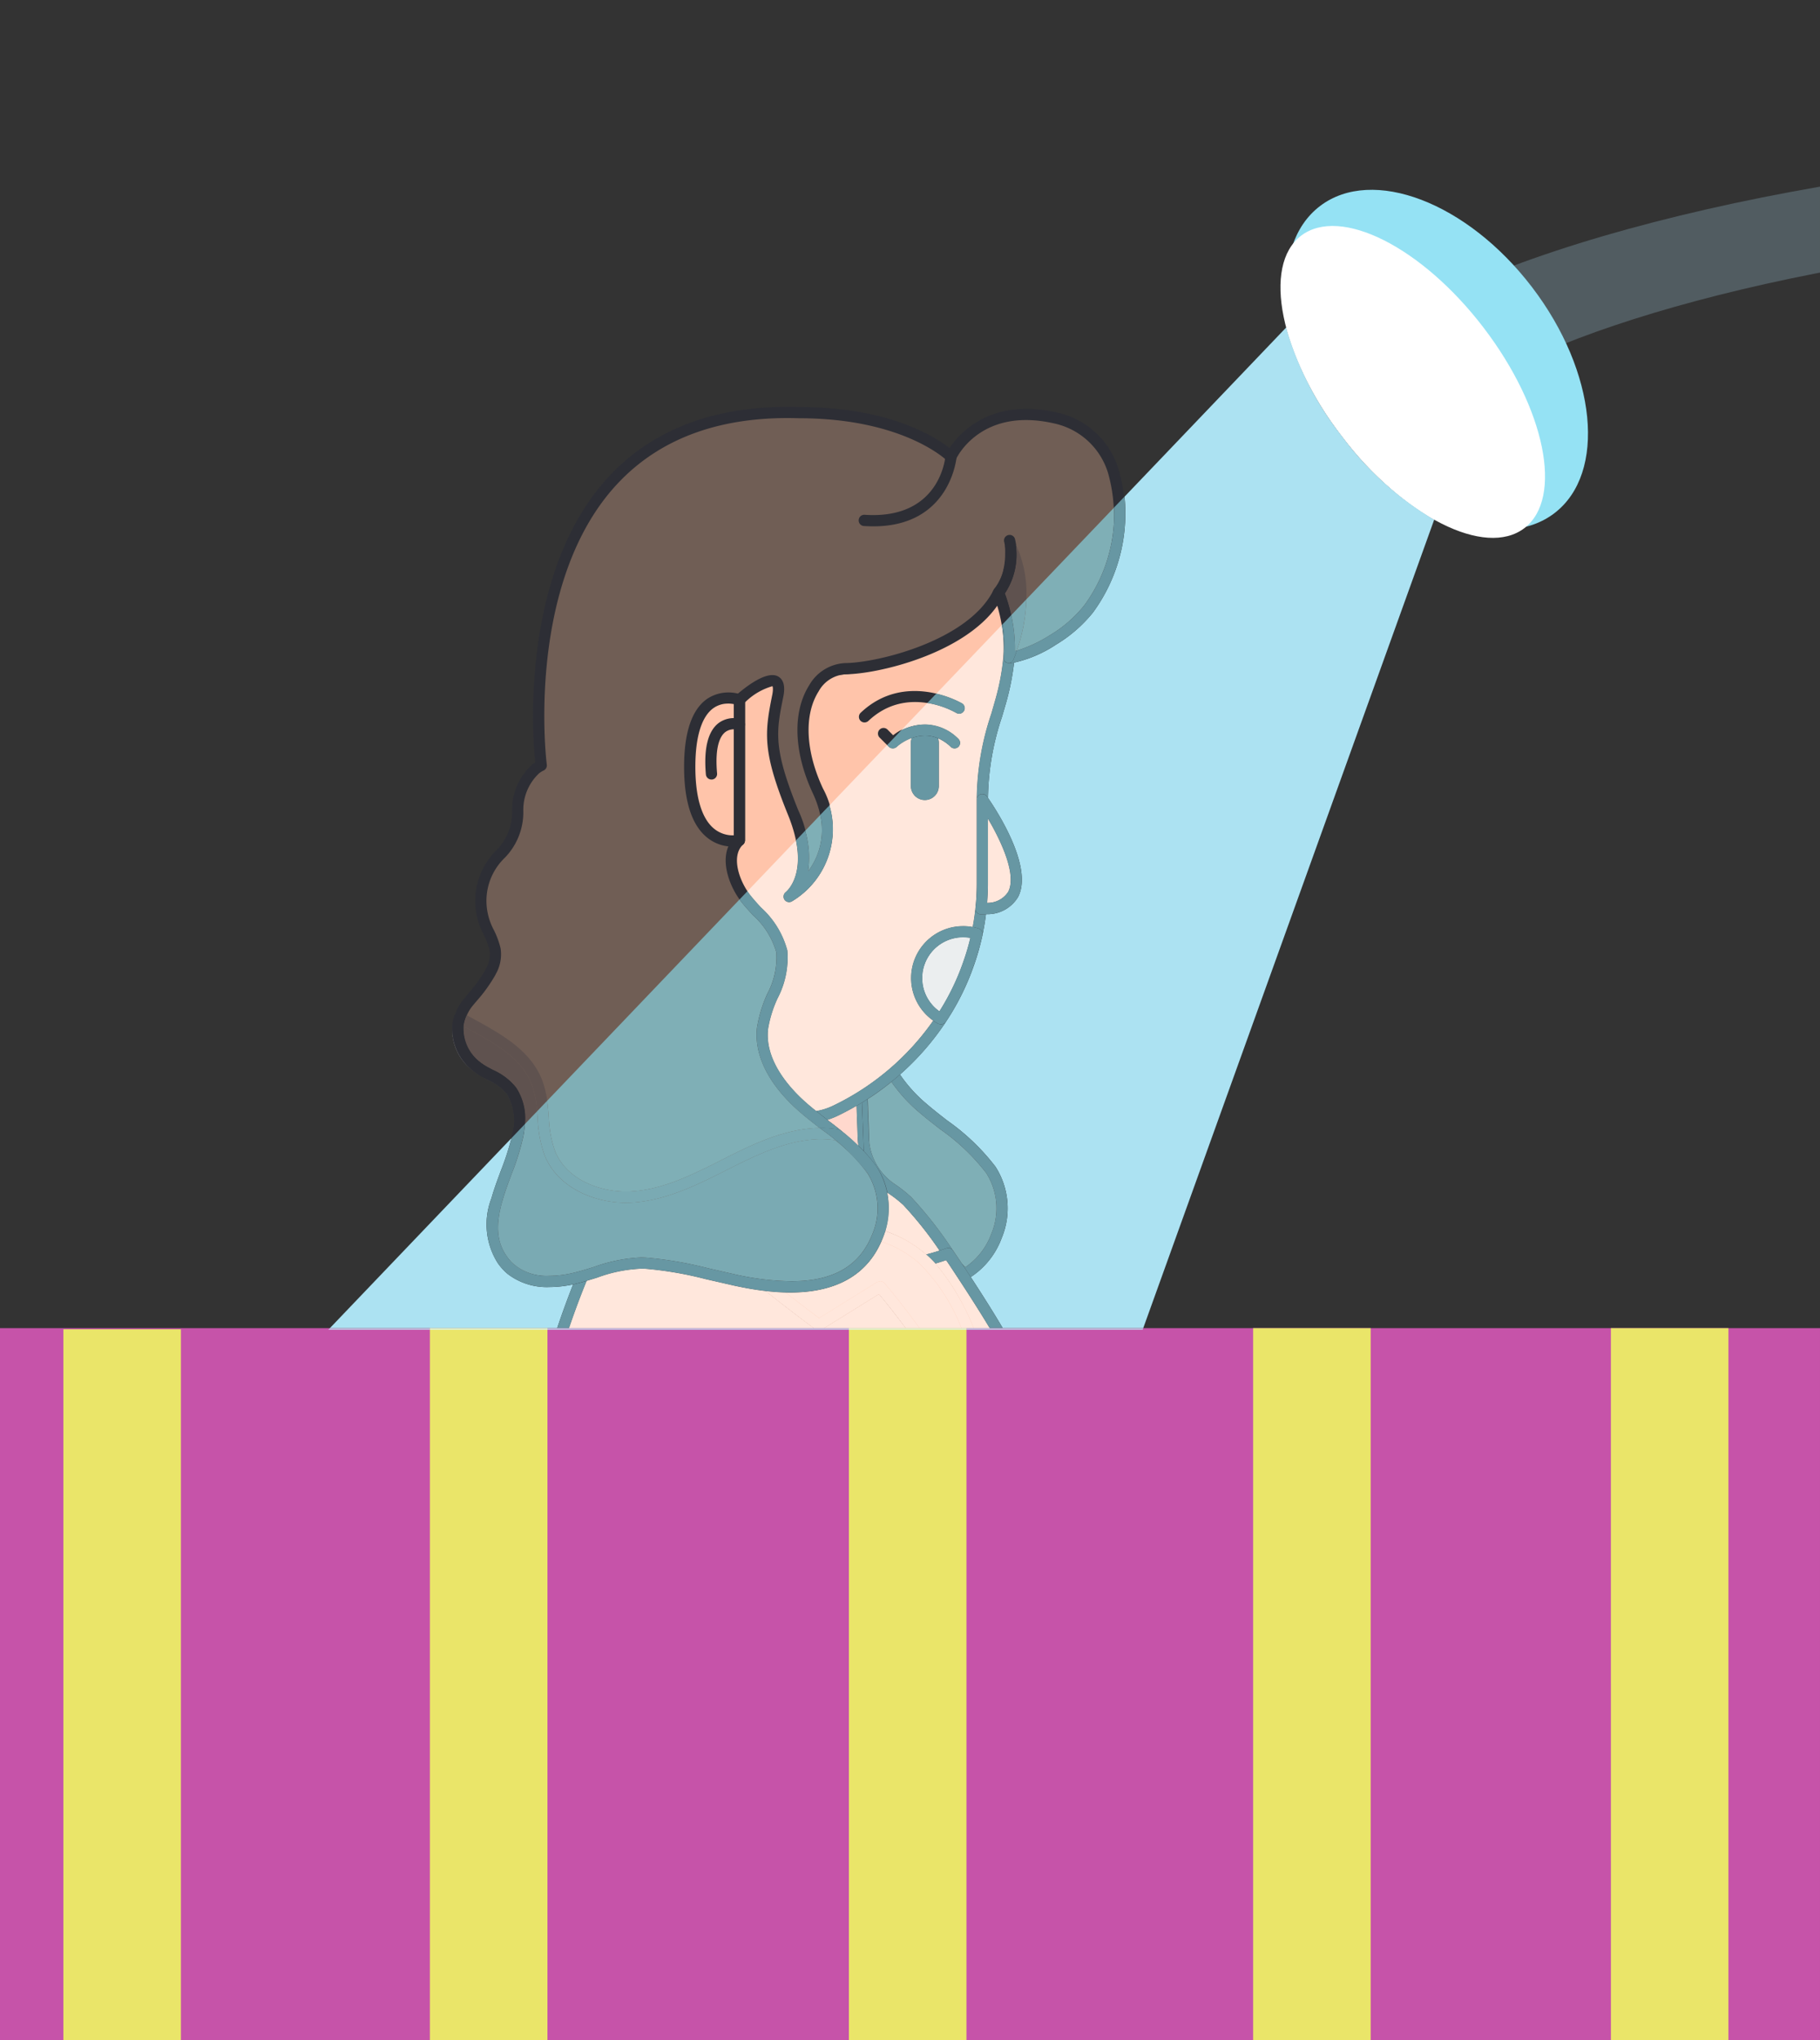<svg xmlns="http://www.w3.org/2000/svg" xmlns:xlink="http://www.w3.org/1999/xlink" width="157.631" height="176.61" viewBox="0 0 157.631 176.61">
  <rect x="0" y="0" width="157.631" height="176.61" fill="#333333" stroke="none"/>
  <defs>
    <clipPath id="clip-path">
      <path id="Trazado_991" data-name="Trazado 991" d="M0,0H157.63V-176.61H0Z" fill="none"/>
    </clipPath>
    <clipPath id="clip-path-2">
      <path id="Trazado_997" data-name="Trazado 997" d="M0,0H157.631V-176.61H0Z" fill="none"/>
    </clipPath>
  </defs>
  <g id="Grupo_804" data-name="Grupo 804" transform="translate(0 176.61)">
    <g id="Grupo_692" data-name="Grupo 692" clip-path="url(#clip-path)">
      <g id="Grupo_691" data-name="Grupo 691" transform="translate(129.294 -143.885)">
        <path id="Trazado_990" data-name="Trazado 990" d="M0,0-8.1-5.144C6.247-13.613,36.967-19.76,64.945-19.76v7.143C36.646-12.617,10.364-6.118,0,0" fill="#515c61"/>
      </g>
    </g>
    <g id="Grupo_698" data-name="Grupo 698" clip-path="url(#clip-path-2)">
      <g id="Grupo_693" data-name="Grupo 693" transform="translate(132.687 -151.753)">
        <path id="Trazado_992" data-name="Trazado 992" d="M0,0C5.613,7.344,6.48,16.1,1.943,19.57s-12.759.327-18.372-7.013-6.477-16.1-1.94-19.569S-5.605-7.34,0,0" fill="#95e2f4"/>
      </g>
      <g id="Grupo_694" data-name="Grupo 694" transform="translate(136.48 -34.094)">
        <path id="Trazado_993" data-name="Trazado 993" d="M0,0-.086.451a5.966,5.966,0,0,1-4.5,4.707l-15.864,4.32-7.58,4.21c-1.966-2.615-4.091-5.325-4.4-8.422l8.479-3.334,5.691-9.518a1.409,1.409,0,0,1,1.482-.681l.055.015a1.4,1.4,0,0,1,.961,1.958L-18-1.489-8.628-6.4a5.973,5.973,0,0,1,6.79.889A5.965,5.965,0,0,1-.2-2.995,5.8,5.8,0,0,1,0,0" fill="#ffc4aa"/>
      </g>
      <g id="Grupo_695" data-name="Grupo 695" transform="translate(108.454 -19.921)">
        <path id="Trazado_994" data-name="Trazado 994" d="M0,0A.5.5,0,0,1-.392-.194L-.635-.523C-2.574-3.1-4.576-5.758-4.883-8.86a.484.484,0,0,1,.307-.5l8.323-3.274L9.354-22.01a1.9,1.9,0,0,1,1.992-.908l.09.022a1.872,1.872,0,0,1,1.252.994,1.9,1.9,0,0,1,.025,1.637l-1.643,3.5,8.1-4.24a6.49,6.49,0,0,1,7.344.958,6.452,6.452,0,0,1,1.769,2.72,6.383,6.383,0,0,1,.221,3.24l-.09.452a6.458,6.458,0,0,1-4.86,5.088L7.762-4.245.234-.062ZM-3.87-8.594c.4,2.684,2.229,5.121,4,7.476L7.342-5.123l.111-.047L23.317-9.484a5.487,5.487,0,0,0,4.145-4.328l.088-.455v0a5.372,5.372,0,0,0-.186-2.744,5.485,5.485,0,0,0-1.5-2.309,5.516,5.516,0,0,0-6.242-.816l-9.377,4.906a.484.484,0,0,1-.562-.08.483.483,0,0,1-.1-.556l2.25-4.8a.924.924,0,0,0-.014-.8.9.9,0,0,0-.614-.483l-.077-.022a.926.926,0,0,0-.934.459L4.5-11.989a.5.5,0,0,1-.242.2Z" fill="#2d2e35"/>
      </g>
      <g id="Grupo_696" data-name="Grupo 696" transform="translate(108.454 -20.406)">
        <path id="Trazado_995" data-name="Trazado 995" d="M0,0-21.836,12.148A102.317,102.317,0,0,1-21.475,0c.077-.651.165-1.258.273-1.818l16.8-6.6C-4.092-5.325-1.967-2.616,0,0" fill="#dee0de"/>
      </g>
      <g id="Grupo_697" data-name="Grupo 697" transform="translate(86.618 -7.774)">
        <path id="Trazado_996" data-name="Trazado 996" d="M0,0-.246-.062A.5.5,0,0,1-.491-.48,99.674,99.674,0,0,1-.119-12.69c.083-.712.174-1.32.276-1.851a.49.49,0,0,1,.3-.361l16.8-6.6a.5.5,0,0,1,.432.034.507.507,0,0,1,.232.37c.278,2.83,2.2,5.38,4.052,7.849l.248.328a.493.493,0,0,1,.086.395.49.49,0,0,1-.235.321L.234-.058ZM1.063-14.1c-.076.445-.149.946-.22,1.52A99.067,99.067,0,0,0,.474-1.308L21.11-12.784c-1.777-2.363-3.585-4.8-4.07-7.59Z" fill="#2d2e35"/>
      </g>
    </g>
    <g id="Grupo_700" data-name="Grupo 700" clip-path="url(#clip-path)">
      <g id="Grupo_699" data-name="Grupo 699" transform="translate(119.276 -29.348)">
        <path id="Trazado_998" data-name="Trazado 998" d="M0,0-.15-.025A.48.48,0,0,1-.459-.638,6.539,6.539,0,0,0-1.2-5.957a.483.483,0,0,1,.122-.676.485.485,0,0,1,.675.122A7.439,7.439,0,0,1,.463-.333.485.485,0,0,1,0,0" fill="#2d2e35"/>
      </g>
    </g>
    <g id="Grupo_701" data-name="Grupo 701" transform="translate(107.074 -0.404)">
      <path id="Trazado_1000" data-name="Trazado 1000" d="M0,0,1.023.4H12.529l18.3-46.316L19.856-50.249Z" fill="#8cc9cc"/>
    </g>
    <g id="Grupo_703" data-name="Grupo 703" clip-path="url(#clip-path)">
      <g id="Grupo_702" data-name="Grupo 702" transform="translate(118.049 4.419)">
        <path id="Trazado_1001" data-name="Trazado 1001" d="M0,0-.179-.035-11.153-4.373A.488.488,0,0,1-11.425-5L8.433-55.252a.486.486,0,0,1,.629-.27l10.977,4.337a.458.458,0,0,1,.265.258.471.471,0,0,1,.008.372L.453-.309A.494.494,0,0,1,.2-.042ZM-10.346-5.1-.271-1.117l19.5-49.344L9.158-54.442Z" fill="#2d2e35"/>
      </g>
    </g>
    <g id="Grupo_704" data-name="Grupo 704" transform="translate(125.397 -41.761)">
      <path id="Trazado_1003" data-name="Trazado 1003" d="M0,0,7.555,2.985l-1.622,4.1L-1.622,4.1Z" fill="#dee0de"/>
    </g>
    <g id="Grupo_713" data-name="Grupo 713" clip-path="url(#clip-path-2)">
      <g id="Grupo_705" data-name="Grupo 705" transform="translate(131.33 -34.185)">
        <path id="Trazado_1004" data-name="Trazado 1004" d="M0,0-.178-.037-7.734-3.02A.5.5,0,0,1-8-3.281a.482.482,0,0,1-.005-.371l1.62-4.1a.493.493,0,0,1,.633-.276L1.8-5.041a.482.482,0,0,1,.263.258.5.5,0,0,1,.008.373L.451-.308A.484.484,0,0,1,0,0M-6.927-3.745-.272-1.116.99-4.316-5.659-6.944Z" fill="#2d2e35"/>
      </g>
      <g id="Grupo_706" data-name="Grupo 706" transform="translate(113.748 -8.615)">
        <path id="Trazado_1005" data-name="Trazado 1005" d="M0,0A2.712,2.712,0,1,1,1.526,3.515,2.712,2.712,0,0,1,0,0" fill="#fff3cf"/>
      </g>
      <g id="Grupo_707" data-name="Grupo 707" transform="translate(116.27 -4.421)">
        <path id="Trazado_1006" data-name="Trazado 1006" d="M0,0A3.185,3.185,0,0,1-1.175-.224a3.214,3.214,0,0,1-1.762-1.7,3.207,3.207,0,0,1-.035-2.449,3.185,3.185,0,0,1,1.7-1.755A3.164,3.164,0,0,1,1.175-6.17a3.173,3.173,0,0,1,1.758,1.7,3.179,3.179,0,0,1,.04,2.445,3.185,3.185,0,0,1-1.7,1.757A3.18,3.18,0,0,1,0,0M0-5.424a2.182,2.182,0,0,0-.88.185A2.2,2.2,0,0,0-2.067-4.015a2.2,2.2,0,0,0,.025,1.7A2.211,2.211,0,0,0-.816-1.129a2.211,2.211,0,0,0,1.7-.027A2.217,2.217,0,0,0,2.069-2.38a2.21,2.21,0,0,0-.029-1.7A2.2,2.2,0,0,0,.818-5.266,2.219,2.219,0,0,0,0-5.424m-2.522,1.23h.006Z" fill="#2d2e35"/>
      </g>
      <g id="Grupo_708" data-name="Grupo 708" transform="translate(86.303 -69.593)">
        <path id="Trazado_1007" data-name="Trazado 1007" d="M0,0A6.368,6.368,0,0,1-2.8,3.323,102.023,102.023,0,0,0-11.4-5.525l-.235-6.6a23.078,23.078,0,0,0,2.655-1.948A12.854,12.854,0,0,0-6.416-11.12C-4.387-9.364-2-7.935-.48-5.727A6.221,6.221,0,0,1,0,0" fill="#705e55"/>
      </g>
      <g id="Grupo_709" data-name="Grupo 709" transform="translate(83.506 -65.784)">
        <path id="Trazado_1008" data-name="Trazado 1008" d="M0,0A.478.478,0,0,1-.361-.164,102.561,102.561,0,0,0-8.907-8.951a.474.474,0,0,1-.183-.366l-.242-6.6a.482.482,0,0,1,.228-.427,22.164,22.164,0,0,0,2.6-1.909.484.484,0,0,1,.393-.112.49.49,0,0,1,.339.232A12.083,12.083,0,0,0-3.3-15.3c.589.507,1.217,1,1.831,1.476A18.985,18.985,0,0,1,2.716-9.815a6.669,6.669,0,0,1,.53,6.185,6.825,6.825,0,0,1-3,3.566ZM-8.127-9.575A112.659,112.659,0,0,1,.092-1.113,5.969,5.969,0,0,0,2.344-3.987,5.692,5.692,0,0,0,1.918-9.26a17.955,17.955,0,0,0-3.989-3.8c-.62-.484-1.263-.981-1.864-1.5A13.713,13.713,0,0,1-6.3-17.16a22.509,22.509,0,0,1-2.05,1.486Z" fill="#2d2e35"/>
      </g>
      <g id="Grupo_710" data-name="Grupo 710" transform="translate(82.132 -68.089)">
        <path id="Trazado_1009" data-name="Trazado 1009" d="M0,0A17.948,17.948,0,0,1-2.054.618L-2.173.5A10.887,10.887,0,0,0-7.62-2c-.6.584-1.922,1.216-4.823,1.216-5.29,0-5.337-2.094-5.337-2.172l.447-12.42h9.78l.186,5.341A5.566,5.566,0,0,0-4.944-5.628,10.642,10.642,0,0,1-3.559-4.539,34.868,34.868,0,0,1,0,0" fill="#ffc4aa"/>
      </g>
      <g id="Grupo_711" data-name="Grupo 711" transform="translate(80.078 -66.987)">
        <path id="Trazado_1010" data-name="Trazado 1010" d="M0,0A.476.476,0,0,1-.344-.143L-.438-.23A10.276,10.276,0,0,0-5.421-2.577C-6.388-1.8-8.06-1.4-10.389-1.4c-5.661,0-5.821-2.386-5.821-2.658l.445-12.438a.489.489,0,0,1,.486-.47H-5.5a.487.487,0,0,1,.483.47l.189,5.342a5.084,5.084,0,0,0,2.209,4.02A11.826,11.826,0,0,1-1.16-5.988,35,35,0,0,1,2.455-1.376a.488.488,0,0,1,.065.42.5.5,0,0,1-.3.31A17.609,17.609,0,0,1,.109-.014ZM-5.565-3.585l.093.007A11.429,11.429,0,0,1,.142-1.018c.376-.1.758-.206,1.148-.336A32.36,32.36,0,0,0-1.851-5.3,10.7,10.7,0,0,0-3.167-6.329,6.071,6.071,0,0,1-5.8-11.12l-.177-4.87h-8.837l-.43,11.95s.144,1.669,4.85,1.669c2.785,0,3.98-.587,4.485-1.078a.485.485,0,0,1,.339-.136" fill="#2d2e35"/>
      </g>
      <g id="Grupo_712" data-name="Grupo 712" transform="translate(83.007 -66.792)">
        <path id="Trazado_1011" data-name="Trazado 1011" d="M0,0C-.3-.451-.584-.879-.87-1.3A18.066,18.066,0,0,1-2.929-.68C3.34,5.125,5.357,24.408,5.357,24.408c.687,6.507-.3,13.045-.981,19.485.856-8.077,4.944-15.775,4.292-23.975C8.082,12.509,3.989,6.048,0,0" fill="#ffc4aa"/>
      </g>
    </g>
    <g id="Grupo_717" data-name="Grupo 717" clip-path="url(#clip-path)">
      <g id="Grupo_714" data-name="Grupo 714" transform="translate(87.382 -22.414)">
        <path id="Trazado_1013" data-name="Trazado 1013" d="M0,0-.05,0A.483.483,0,0,1-.482-.536c.1-.962.21-1.92.318-2.882C.443-8.833,1.077-14.433.5-19.921.48-20.11-1.559-39.076-7.636-44.7a.488.488,0,0,1-.138-.479.484.484,0,0,1,.359-.349,17.788,17.788,0,0,0,2-.6.49.49,0,0,1,.571.184c.285.417.579.85.875,1.3C.478-37.907,4.2-31.74,4.777-24.5c.394,4.953-.924,9.769-2.2,14.425A62,62,0,0,0,.484-.435.486.486,0,0,1,0,0M1.467-20.021A56.275,56.275,0,0,1,1.445-9.613c.064-.238.129-.475.2-.719,1.251-4.575,2.546-9.3,2.166-14.089C3.252-31.435-.409-37.489-4.783-44.112h0c-.217-.338-.438-.661-.655-.98q-.466.16-.929.291c5.722,6.336,7.73,23.712,7.834,24.781" fill="#2d2e35"/>
      </g>
      <g id="Grupo_715" data-name="Grupo 715" transform="translate(86.928 17.826)">
        <path id="Trazado_1014" data-name="Trazado 1014" d="M0,0C-12.18,1.878-28.6.957-38.3-1.958A4.3,4.3,0,0,1-41.2-7.349a42.944,42.944,0,0,0,1.735-7.773c.386-23.884-5.043-36.5-2.357-50.346,1.8-9.263,4.673-18.169,7.841-23.655a11.552,11.552,0,0,1,8.55-5.725l.043-.008c-.722,2.608-1.267,5.893.031,7.34,2.305,2.591,9.345,7.775,9.345,7.775l5.31-3.293S-.928-71.976,1.435-60.21c0,0,.041.289.086.88l.01.105a65.789,65.789,0,0,1-.02,8.066L1.5-50.9c-.142,2.45-.4,5.376-.864,8.779-.034.225-.059.459-.1.7L.5-41.184c-.034.259-.073.518-.114.775l0,.023c-.026.111-.042.223-.062.336-.109.56-.2,1.167-.274,1.818A102.317,102.317,0,0,0-.31-26.084c.039,2.647.1,5.489.173,8.467.092,3.68-.628,2.024.806,5.959.384,1.057,1.5,3.5,2.523,5.865A4.172,4.172,0,0,1,0,0" fill="#ffc4aa"/>
      </g>
      <g id="Grupo_716" data-name="Grupo 716" transform="translate(72.905 19.284)">
        <path id="Trazado_1015" data-name="Trazado 1015" d="M0,0C-8.914,0-18.043-1.035-24.427-2.951A4.781,4.781,0,0,1-27.3-5.3a4.693,4.693,0,0,1-.342-3.646,43.309,43.309,0,0,0,1.713-7.639,181.7,181.7,0,0,0-1.839-27.26c-1.1-8.777-1.96-15.708-.511-23.171,1.86-9.567,4.815-18.464,7.9-23.809a12.089,12.089,0,0,1,8.911-5.961.54.54,0,0,1,.45.162.509.509,0,0,1,.121.445c-.956,3.43-.983,5.875-.079,6.883,2,2.244,7.711,6.546,9.008,7.514l5.029-3.121a.486.486,0,0,1,.622.091c.1.112,9.886,11.294,12.25,23.051,0,.03.045.332.092.938l0,.055.006.055a67.4,67.4,0,0,1-.02,8.124L16-52.33c-.16,2.761-.45,5.727-.866,8.81-.021.141-.04.275-.054.408l-.077.529c-.033.267-.073.528-.112.787l-.007.022v.026c-.025.112-.042.217-.062.322-.1.52-.187,1.1-.27,1.791A103.393,103.393,0,0,0,14.2-27.55c.034,2.39.094,4.927.154,7.608l.02.856a17.358,17.358,0,0,1-.071,2.334c-.072.834-.078.921.849,3.47.269.743.933,2.253,1.644,3.855.285.647.581,1.318.869,1.983a4.611,4.611,0,0,1-.189,4.11A4.631,4.631,0,0,1,14.1-.979,94.519,94.519,0,0,1,0,0M-12.022-95.716a11.123,11.123,0,0,0-7.509,5.378c-3.035,5.251-5.947,14.038-7.789,23.5-1.421,7.314-.56,14.178.519,22.865a181.56,181.56,0,0,1,1.844,27.4A41.823,41.823,0,0,1-26.711-8.66a3.739,3.739,0,0,0,.274,2.9,3.8,3.8,0,0,0,2.292,1.875C-14.344-.939,2.029-.1,13.949-1.939A3.655,3.655,0,0,0,16.619-3.8a3.67,3.67,0,0,0,.157-3.253c-.29-.666-.587-1.336-.875-1.983-.742-1.682-1.382-3.137-1.666-3.909-.968-2.665-.99-2.866-.9-3.891a18.073,18.073,0,0,0,.06-2.223l-.017-.858c-.064-2.684-.123-5.221-.158-7.614a99.782,99.782,0,0,1,.371-12.216c.084-.711.175-1.319.276-1.85.022-.11.039-.227.065-.343v-.008c.037-.252.079-.5.11-.754l.02-.136.056-.4c.018-.138.034-.279.056-.416.411-3.052.7-5.993.856-8.73l.017-.259a65.6,65.6,0,0,0,.016-8.005l0-.053.481-.084-.484.034c-.043-.557-.083-.841-.083-.853C12.887-72,4.8-81.992,3.221-83.863l-4.956,3.077a.483.483,0,0,1-.545-.023c-.286-.212-7.1-5.242-9.415-7.84-1.093-1.218-1.2-3.593-.327-7.067" fill="#2d2e35"/>
      </g>
    </g>
    <g id="Grupo_732" data-name="Grupo 732" clip-path="url(#clip-path-2)">
      <g id="Grupo_718" data-name="Grupo 718" transform="translate(87.382 -119.696)">
        <path id="Trazado_1017" data-name="Trazado 1017" d="M0,0A20.032,20.032,0,0,1-.7,3.737c-.809,2.891-1.609,4.97-1.609,8.57v7.241a19.268,19.268,0,0,1-.115,2.207c-.078.733-.2,1.462-.344,2.176a21.385,21.385,0,0,1-.7,2.508,21.31,21.31,0,0,1-2.372,4.816l-.027.042a22.914,22.914,0,0,1-9.142,7.942,6.138,6.138,0,0,1-2.678.611,6.143,6.143,0,0,1-2.683-.611A23.274,23.274,0,0,1-25.5,35.866l-.014-.02c-.371-.435-6.96-8.3-3.773-10,2.956-1.574,3.476-10.611,3.476-10.611a3.029,3.029,0,0,0,2.461.6V3.678C-23.03,0-17.655,1.152-17.655,1.152c7.848,0,12.454-2.483,15.079-4.91A13.124,13.124,0,0,0-.9-5.618,9.878,9.878,0,0,1,0,0" fill="#ffc4aa"/>
      </g>
      <g id="Grupo_719" data-name="Grupo 719" transform="translate(69.692 -79.357)">
        <path id="Trazado_1018" data-name="Trazado 1018" d="M0,0A6.69,6.69,0,0,1-2.9-.664a23.705,23.705,0,0,1-5.23-3.442L-8.2-4.187c-.905-1.073-5.246-6.406-4.7-9.27a2.034,2.034,0,0,1,1.077-1.464C-9.6-16.106-8.745-22.695-8.6-25.133a.484.484,0,0,1,.284-.415.49.49,0,0,1,.5.063,2.531,2.531,0,0,0,1.675.555V-36.66A3.071,3.071,0,0,1-4.914-39c1.7-1.256,4.559-.757,5-.669,7.887-.012,12.346-2.6,14.7-4.779A12.761,12.761,0,0,0,16.4-46.243a.487.487,0,0,1,.422-.2.487.487,0,0,1,.4.249,10.253,10.253,0,0,1,.959,5.9,21.5,21.5,0,0,1-.715,3.827c-.126.441-.249.864-.372,1.275a22.936,22.936,0,0,0-1.217,7.164v7.242a19.254,19.254,0,0,1-.125,2.26,20.739,20.739,0,0,1-.351,2.223,21.233,21.233,0,0,1-.722,2.568,21.636,21.636,0,0,1-2.424,4.922l-.028.044A23.433,23.433,0,0,1,2.891-.664,6.674,6.674,0,0,1,0,0M-7.45-4.8A22.886,22.886,0,0,0-2.47-1.539a5.784,5.784,0,0,0,4.935,0,22.379,22.379,0,0,0,8.944-7.769l.438.223-.4-.269a20.886,20.886,0,0,0,2.315-4.7,20.787,20.787,0,0,0,.691-2.452,19.778,19.778,0,0,0,.336-2.126,18.632,18.632,0,0,0,.115-2.154v-7.242a23.683,23.683,0,0,1,1.263-7.435c.119-.408.24-.829.363-1.266a20.1,20.1,0,0,0,.683-3.648,10.192,10.192,0,0,0-.516-4.663,14.175,14.175,0,0,1-1.25,1.3C12.958-41.441,8.267-38.7.036-38.7l-.1-.008c-.027-.007-2.82-.588-4.269.488a2.093,2.093,0,0,0-.837,1.6l0,12.117a.484.484,0,0,1-.366.468,3.515,3.515,0,0,1-2.16-.241c-.2,2.375-1,8.787-3.667,10.21a1.05,1.05,0,0,0-.579.792c-.391,2.026,2.767,6.424,4.491,8.465ZM17.69-40.338h.01Z" fill="#2d2e35"/>
      </g>
      <g id="Grupo_720" data-name="Grupo 720" transform="translate(84.96 -97.941)">
        <path id="Trazado_1019" data-name="Trazado 1019" d="M0,0C6.812,0,.119-9.444.119-9.444v7.237A20.2,20.2,0,0,1,0,0" fill="#ffc4aa"/>
      </g>
      <g id="Grupo_721" data-name="Grupo 721" transform="translate(84.96 -97.456)">
        <path id="Trazado_1020" data-name="Trazado 1020" d="M0,0A.486.486,0,0,1-.361-.16.49.49,0,0,1-.484-.54,19.452,19.452,0,0,0-.365-2.692V-9.93a.483.483,0,0,1,.338-.463.482.482,0,0,1,.54.18c.431.605,4.126,5.957,2.706,8.707C2.7-.51,1.622,0,0,0M.605-8.274v5.582C.605-2.118.583-1.548.539-1a2.107,2.107,0,0,0,1.82-.958C3.113-3.417,1.752-6.336.605-8.274" fill="#2d2e35"/>
      </g>
      <g id="Grupo_722" data-name="Grupo 722" transform="translate(88.363 -42.384)">
        <path id="Trazado_1021" data-name="Trazado 1021" d="M0,0C-2.363-11.766-12.135-22.824-12.135-22.824l-5.31,3.294s-7.036-5.185-9.345-7.776c-1.3-1.447-.754-4.732-.029-7.337a34.68,34.68,0,0,1,1.257-3.678l1.848,1.415a19.326,19.326,0,0,0,.093,2.054c.954,9.942,9.233,4.32,15.216,9.652C-2.044-19.53,0,0,0,0" fill="#ffc4aa"/>
      </g>
      <g id="Grupo_723" data-name="Grupo 723" transform="translate(88.363 -41.899)">
        <path id="Trazado_1022" data-name="Trazado 1022" d="M0,0A.488.488,0,0,1-.474-.392c-2.094-10.42-10.184-20.416-11.758-22.285L-17.189-19.6a.486.486,0,0,1-.544-.018c-.289-.214-7.1-5.246-9.42-7.845-1.165-1.3-1.213-3.921-.134-7.792a34.735,34.735,0,0,1,1.278-3.735.487.487,0,0,1,.322-.282.474.474,0,0,1,.419.085l1.847,1.415a.486.486,0,0,1,.192.384c0,.758.034,1.413.09,2,.53,5.53,3.259,5.883,7.031,6.369,2.574.333,5.491.708,8.029,2.97C-1.651-20.32.4-1.341.486-.537A.487.487,0,0,1,.076,0ZM-12.135-23.8a.488.488,0,0,1,.365.164A66.435,66.435,0,0,1-1.48-6.966C-2.635-13.124-4.887-21.9-8.727-25.322c-2.312-2.061-4.952-2.4-7.506-2.73-3.741-.483-7.269-.939-7.873-7.239-.057-.558-.088-1.171-.095-1.861l-1.147-.879c-.246.65-.648,1.764-1,3.034-.952,3.427-.979,5.873-.077,6.881,2,2.243,7.71,6.546,9.006,7.513l5.034-3.12Z" fill="#ffc4aa"/>
      </g>
      <g id="Grupo_724" data-name="Grupo 724" transform="translate(81.944 -27.05)">
        <path id="Trazado_1023" data-name="Trazado 1023" d="M0,0A1.845,1.845,0,0,1,1.845-1.845,1.844,1.844,0,0,1,3.69,0,1.842,1.842,0,0,1,1.845,1.844,1.842,1.842,0,0,1,0,0" fill="#a4b2b1"/>
      </g>
      <g id="Grupo_725" data-name="Grupo 725" transform="translate(83.789 -24.717)">
        <path id="Trazado_1024" data-name="Trazado 1024" d="M0,0A2.336,2.336,0,0,1-2.334-2.333,2.334,2.334,0,0,1,0-4.661,2.333,2.333,0,0,1,2.331-2.333,2.335,2.335,0,0,1,0,0M0-3.691A1.361,1.361,0,0,0-1.361-2.333,1.362,1.362,0,0,0,0-.973a1.362,1.362,0,0,0,1.359-1.36A1.361,1.361,0,0,0,0-3.691" fill="#2d2e35"/>
      </g>
      <g id="Grupo_726" data-name="Grupo 726" transform="translate(81.215 -16.999)">
        <path id="Trazado_1025" data-name="Trazado 1025" d="M0,0A1.845,1.845,0,0,1,1.845-1.845,1.843,1.843,0,0,1,3.689,0,1.844,1.844,0,0,1,1.845,1.845,1.846,1.846,0,0,1,0,0" fill="#a4b2b1"/>
      </g>
      <g id="Grupo_727" data-name="Grupo 727" transform="translate(83.061 -14.669)">
        <path id="Trazado_1026" data-name="Trazado 1026" d="M0,0A2.334,2.334,0,0,1-2.334-2.33,2.333,2.333,0,0,1,0-4.66,2.332,2.332,0,0,1,2.329-2.33,2.333,2.333,0,0,1,0,0M0-3.689A1.363,1.363,0,0,0-1.363-2.33,1.361,1.361,0,0,0,0-.971,1.357,1.357,0,0,0,1.357-2.33,1.359,1.359,0,0,0,0-3.689" fill="#2d2e35"/>
      </g>
      <g id="Grupo_728" data-name="Grupo 728" transform="translate(84.616 -95.765)">
        <path id="Trazado_1027" data-name="Trazado 1027" d="M0,0A21.385,21.385,0,0,1-.7,2.508,21.33,21.33,0,0,1-3.077,7.324l-.027.042A4.01,4.01,0,0,1-5.225,3.83,4.015,4.015,0,0,1-1.211-.184,3.973,3.973,0,0,1,0,0" fill="#ececec"/>
      </g>
      <g id="Grupo_729" data-name="Grupo 729" transform="translate(81.479 -87.921)">
        <path id="Trazado_1028" data-name="Trazado 1028" d="M0,0-.2-.049A4.494,4.494,0,0,1-2.573-4.014a4.5,4.5,0,0,1,4.5-4.5,4.582,4.582,0,0,1,1.355.2.492.492,0,0,1,.329.568,21.3,21.3,0,0,1-.722,2.566A21.636,21.636,0,0,1,.464-.253.576.576,0,0,1,0,0M1.926-7.54A3.532,3.532,0,0,0-1.6-4.014,3.522,3.522,0,0,0-.118-1.14,20.718,20.718,0,0,0,1.97-5.493a19.583,19.583,0,0,0,.586-1.995,3.853,3.853,0,0,0-.63-.052" fill="#2d2e35"/>
      </g>
      <g id="Grupo_730" data-name="Grupo 730" transform="translate(80.101 -107.343)">
        <path id="Trazado_1029" data-name="Trazado 1029" d="M0,0A1.214,1.214,0,0,1-1.212-1.214V-4.956A1.213,1.213,0,0,1,0-6.169,1.215,1.215,0,0,1,1.215-4.956v3.742A1.215,1.215,0,0,1,0,0" fill="#2d2e35"/>
      </g>
      <g id="Grupo_731" data-name="Grupo 731" transform="translate(74.877 -114.065)">
        <path id="Trazado_1030" data-name="Trazado 1030" d="M0,0A.491.491,0,0,1-.353-.15.487.487,0,0,1-.334-.839c3.881-3.672,8.73-.845,8.778-.816a.484.484,0,0,1,.168.665.486.486,0,0,1-.667.169c-.173-.1-4.271-2.471-7.611.69A.5.5,0,0,1,0,0" fill="#2d2e35"/>
      </g>
    </g>
    <g id="Grupo_736" data-name="Grupo 736" clip-path="url(#clip-path)">
      <g id="Grupo_733" data-name="Grupo 733" transform="translate(77.326 -111.815)">
        <path id="Trazado_1032" data-name="Trazado 1032" d="M0,0A.476.476,0,0,1-.344-.143l-.8-.8a.488.488,0,0,1,0-.688.485.485,0,0,1,.687,0l.487.491a4.222,4.222,0,0,1,5.644.3A.483.483,0,0,1,5.7-.146a.487.487,0,0,1-.688.011A3.382,3.382,0,0,0,.328-.124.485.485,0,0,1,0,0" fill="#2d2e35"/>
      </g>
      <g id="Grupo_734" data-name="Grupo 734" transform="translate(73.302 -12.227)">
        <path id="Trazado_1033" data-name="Trazado 1033" d="M0,0S.458-10.5.635-18.088C.662-19.3.68-20.446.688-21.455l.48-12.351a14.683,14.683,0,0,0-.977-6c-3.966-9.839-15.826-8.4-16.343,6.55l1.225,14.521,1.715,20.3S-12.161,13.886-6.7,13.014c3.681-.58,21.37-4.748,32.573-7.418A33.232,33.232,0,0,1,24.438-2.4Z" fill="#dee0de"/>
      </g>
      <g id="Grupo_735" data-name="Grupo 735" transform="translate(66.062 1.318)">
        <path id="Trazado_1034" data-name="Trazado 1034" d="M0,0A3.7,3.7,0,0,1-2.33-.838c-3.364-2.635-4.1-10.757-4.125-11.1L-9.4-46.762v-.058C-9.1-55.564-5.108-59.364-1.482-60c3.84-.673,7.507,1.865,9.365,6.467a15.069,15.069,0,0,1,1.012,6.2L8.419-34.982c-.01,1-.031,2.143-.06,3.359-.148,6.508-.513,15.262-.611,17.538l23.882-2.34a.48.48,0,0,1,.362.114.5.5,0,0,1,.171.344,32.936,32.936,0,0,0,1.414,7.873.482.482,0,0,1-.04.383.486.486,0,0,1-.309.234C22.656-4.954,4.363-.64.622-.048A4.161,4.161,0,0,1,0,0M-8.422-46.815-5.486-12.02c.007.076.722,8.045,3.755,10.42a2.73,2.73,0,0,0,2.2.593c3.652-.581,21.4-4.762,32.028-7.3a33.812,33.812,0,0,1-1.273-7.106L7.29-13.063a.477.477,0,0,1-.38-.132.465.465,0,0,1-.155-.371c.008-.107.46-10.584.629-18.077.033-1.212.052-2.354.062-3.363L7.922-47.37a14.032,14.032,0,0,0-.941-5.8c-1.677-4.16-4.933-6.464-8.292-5.872-3.251.572-6.826,4.085-7.111,12.229" fill="#2d2e35"/>
      </g>
    </g>
    <g id="Grupo_755" data-name="Grupo 755" clip-path="url(#clip-path-2)">
      <g id="Grupo_737" data-name="Grupo 737" transform="translate(129.739 -17.71)">
        <path id="Trazado_1036" data-name="Trazado 1036" d="M0,0A5.977,5.977,0,0,0-6.25-2.794l-10.4,2,3.539-3.956a1.4,1.4,0,0,0-.371-2.15l-.04-.032a1.406,1.406,0,0,0-1.609.226l-7.839,8.9L-32,3.086a33.185,33.185,0,0,0,1.437,7.993,52.048,52.048,0,0,1,9.856-1.4L-5.7,9.433A5.972,5.972,0,0,0-.038,6.22l.216-.413A5.981,5.981,0,0,0,.84,2.882,5.9,5.9,0,0,0,0,0" fill="#ffc4aa"/>
      </g>
      <g id="Grupo_738" data-name="Grupo 738" transform="translate(99.177 -6.145)">
        <path id="Trazado_1037" data-name="Trazado 1037" d="M0,0A.486.486,0,0,1-.464-.341,33.643,33.643,0,0,1-1.922-8.45a.487.487,0,0,1,.437-.512l8.844-.867,7.711-8.764a1.91,1.91,0,0,1,2.194-.334l.048.029.044.029a1.865,1.865,0,0,1,.906,1.309,1.889,1.889,0,0,1-.44,1.567l-2.585,2.886,8.985-1.728a6.479,6.479,0,0,1,6.756,3.019l0,0A6.493,6.493,0,0,1,31.888-8.7a6.47,6.47,0,0,1-.715,3.163l-.214.413a6.463,6.463,0,0,1-6.125,3.474L9.862-1.4A52.442,52.442,0,0,0,.113-.013ZM-.925-8.04A33.229,33.229,0,0,0,.331-1.062,52.745,52.745,0,0,1,9.845-2.371l15.008-.248A5.52,5.52,0,0,0,30.095-5.57l.215-.411a5.558,5.558,0,0,0,.608-2.688,5.523,5.523,0,0,0-.773-2.644A5.505,5.505,0,0,0,24.4-13.881l-10.4,2a.49.49,0,0,1-.517-.236.486.486,0,0,1,.065-.565l3.539-3.957a.918.918,0,0,0,.213-.76.934.934,0,0,0-.457-.645l-.045-.029a.933.933,0,0,0-1.039.154L7.96-9.043a.469.469,0,0,1-.315.164Z" fill="#2d2e35"/>
      </g>
      <g id="Grupo_739" data-name="Grupo 739" transform="translate(73.77 -12.362)">
        <path id="Trazado_1038" data-name="Trazado 1038" d="M0,0A.486.486,0,0,0-.6-.333,9.2,9.2,0,0,0-5.665,4.1a.489.489,0,0,0,.2.66l.231.058a.492.492,0,0,0,.428-.254A8.367,8.367,0,0,1-.333.6.486.486,0,0,0,0,0" fill="#2d2e35"/>
      </g>
      <g id="Grupo_740" data-name="Grupo 740" transform="translate(94.28 -123.882)">
        <path id="Trazado_1039" data-name="Trazado 1039" d="M0,0A11.68,11.68,0,0,1-3.065,2.662,9.222,9.222,0,0,1-6.9,4.187,13.253,13.253,0,0,0-7.8-1.43C-10.1,3.232-18.218,5.147-21.07,5.163s-5.219,4.49-2.369,10.58a6.865,6.865,0,0,1-2.491,9.148c.31-.255,2.41-2.185.357-7.248-2.221-5.46-1.983-6.964-1.344-10.126s-3.328.346-3.328.346V20.025c-1.342,1.242-.523,3.71.633,5.129s2.737,2.678,3.051,4.479c.393,2.281-1.415,4.362-1.672,6.663-.3,2.67,1.517,5.116,3.545,6.873s4.415,3.186,5.935,5.393a6.217,6.217,0,0,1,.48,5.728c-2.016,5.134-7.824,4.76-12.333,3.811-.2-.041-.4-.086-.591-.127-.62-.145-1.242-.291-1.862-.434a32.238,32.238,0,0,0-5.238-.9c-2.215-.152-4.175.823-6.311,1.324-1.985.459-4.35.39-5.744-1.1a5.056,5.056,0,0,1-.406-.5c-1.148-1.586-1-3.394-.487-5.227v0c.535-1.855,1.449-3.737,1.786-5.449a5.064,5.064,0,0,0-.5-3.954,6.2,6.2,0,0,0-2.3-1.636,5.4,5.4,0,0,1-.959-.665,3.758,3.758,0,0,1-.516-5.358,16.283,16.283,0,0,0,1.935-2.62v-.009a3,3,0,0,0,.416-1.852l-.018-.1c-.237-1.165-1.031-2.094-1.164-3.343a5.656,5.656,0,0,1,1.53-4.816,5.185,5.185,0,0,0,1.6-3.8,4.854,4.854,0,0,1,1.567-3.689,2.646,2.646,0,0,1,.468-.289s-.058-.465-.119-1.277C-47.933,6.393-48.238-17.7-25.1-17c.911,0,1.776.036,2.585.1,7.521.6,10.6,3.716,10.6,3.716s2.264-4.931,9.091-3.347C4.369-14.864,3.685-4.571,0,0" fill="#705e55"/>
      </g>
      <g id="Grupo_741" data-name="Grupo 741" transform="translate(68.443 -64.705)">
        <path id="Trazado_1040" data-name="Trazado 1040" d="M0,0A23.732,23.732,0,0,1-4.875-.6L-7.33-1.163a31.529,31.529,0,0,0-5.16-.891A11.466,11.466,0,0,0-16.7-1.3c-.63.2-1.286.4-1.956.555-1.252.29-4.356.746-6.213-1.249a5.555,5.555,0,0,1-.45-.555,6.262,6.262,0,0,1-.562-5.607l.013-.036c.224-.8.524-1.6.813-2.374A20.821,20.821,0,0,0-24.1-13.6a4.529,4.529,0,0,0-.424-3.579A4.437,4.437,0,0,0-26.2-18.422c-.154-.082-.309-.162-.462-.245A5.89,5.89,0,0,1-27.7-19.4a4.249,4.249,0,0,1-.569-6.025c.107-.134.225-.274.351-.423a12.844,12.844,0,0,0,1.5-2.065l.028-.064a2.511,2.511,0,0,0,.361-1.549l0-.074a6.672,6.672,0,0,0-.52-1.385,6.317,6.317,0,0,1-.662-2.006A6.133,6.133,0,0,1-25.539-38.2a4.7,4.7,0,0,0,1.45-3.479,5.256,5.256,0,0,1,1.761-4.054l.24-.17c-.019-.223-.053-.552-.084-.974-.261-3.726-.554-16.47,6.671-23.991,3.9-4.056,9.37-6,16.251-5.8H.756c.869,0,1.747.036,2.607.1,6.065.487,9.3,2.565,10.434,3.454.868-1.3,3.6-4.4,9.326-3.072a7.143,7.143,0,0,1,5.312,4.892,14.282,14.282,0,0,1-2.221,12.419A12.142,12.142,0,0,1,23.022-56.1a9.321,9.321,0,0,1-4.083,1.592.481.481,0,0,1-.356-.158.48.48,0,0,1-.127-.368,12.5,12.5,0,0,0-.528-4.429C15.006-55.295,7.614-53.548,4.77-53.528A2.837,2.837,0,0,0,2.459-52.05c-1.282,2.024-1.14,5.167.376,8.409A7.316,7.316,0,0,1,.158-33.869.491.491,0,0,1-.493-34a.5.5,0,0,1,.088-.66c.228-.183,2.146-1.934.215-6.692-2.227-5.482-2.042-7.057-1.367-10.4.117-.592.016-.748.016-.748a5.48,5.48,0,0,0-2.384,1.412v11.939a.477.477,0,0,1-.156.354c-1.1,1.02-.313,3.251.684,4.466.272.337.577.672.876.995A7.664,7.664,0,0,1-.247-29.626a7.579,7.579,0,0,1-.836,4.13,10.148,10.148,0,0,0-.831,2.67c-.315,2.793,1.985,5.238,3.378,6.449.586.507,1.217,1,1.828,1.475a18.966,18.966,0,0,1,4.192,4.008,6.675,6.675,0,0,1,.532,6.185C6.522-.9,3.067,0,0,0M-12.922-3.042c.163,0,.328.008.493.019a32.637,32.637,0,0,1,5.315.912l2.446.558C1.881-.175,5.628-1.29,7.111-5.067a5.706,5.706,0,0,0-.424-5.273,17.988,17.988,0,0,0-3.992-3.8c-.62-.484-1.259-.981-1.864-1.5-2.662-2.308-3.983-4.9-3.714-7.3a11.4,11.4,0,0,1,.894-2.929,6.644,6.644,0,0,0,.78-3.6A6.82,6.82,0,0,0-3.24-32.68c-.3-.336-.623-.68-.91-1.038-1.184-1.449-2.148-4.1-.747-5.636V-51.315a.5.5,0,0,1,.164-.363c.777-.689,2.7-2.23,3.694-1.658.705.407.5,1.434.434,1.772-.613,3.032-.89,4.415,1.317,9.844a9.681,9.681,0,0,1,.835,5.248C2.6-37.885,3.4-40.138,1.956-43.23.3-46.772.18-50.263,1.636-52.57A3.786,3.786,0,0,1,4.766-54.5c2.772-.02,10.666-1.928,12.844-6.324a.482.482,0,0,1,.45-.269.482.482,0,0,1,.43.295,13.932,13.932,0,0,1,.968,5.262,11.58,11.58,0,0,0,3.063-1.4,11.051,11.051,0,0,0,2.935-2.552,13.215,13.215,0,0,0,2.063-11.487,6.247,6.247,0,0,0-4.614-4.261c-6.338-1.473-8.46,2.887-8.543,3.076a.488.488,0,0,1-.358.272.486.486,0,0,1-.431-.138c-.026-.028-3.068-2.99-10.293-3.571-.831-.068-1.687-.1-2.544-.1C-5.883-75.9-11.1-74.048-14.8-70.2c-6.951,7.235-6.657,19.624-6.4,23.248.056.786.115,1.244.115,1.244a.486.486,0,0,1-.271.507,2.132,2.132,0,0,0-.387.237,4.33,4.33,0,0,0-1.374,3.322,5.641,5.641,0,0,1-1.735,4.126A5.17,5.17,0,0,0-26.247-33.1a5.394,5.394,0,0,0,.575,1.706,7.21,7.21,0,0,1,.586,1.594l.02.151a3.45,3.45,0,0,1-.44,2.079l-.023.054a13.278,13.278,0,0,1-1.65,2.293c-.122.146-.237.282-.343.41a3.337,3.337,0,0,0,.469,4.693,4.791,4.791,0,0,0,.87.6c.144.078.291.157.437.234a5.251,5.251,0,0,1,2.017,1.545,5.442,5.442,0,0,1,.587,4.33,21.53,21.53,0,0,1-1.007,3.183c-.28.746-.566,1.521-.78,2.278l-.011.028c-.6,2.111-.469,3.594.411,4.806a4.1,4.1,0,0,0,.374.462c1.5,1.62,4.189,1.212,5.276.96.635-.147,1.272-.345,1.89-.539a13.734,13.734,0,0,1,4.067-.814M25.836-59.178h0Z" fill="#2d2e35"/>
      </g>
      <g id="Grupo_742" data-name="Grupo 742" transform="translate(86.49 -124.825)">
        <path id="Trazado_1041" data-name="Trazado 1041" d="M0,0A.476.476,0,0,1-.336-.136a.487.487,0,0,1-.02-.682,4.983,4.983,0,0,0,.829-4.1.481.481,0,0,1,.405-.552.483.483,0,0,1,.554.405A5.88,5.88,0,0,1,.35-.152.474.474,0,0,1,0,0" fill="#2d2e35"/>
      </g>
      <g id="Grupo_743" data-name="Grupo 743" transform="translate(75.639 -131.043)">
        <path id="Trazado_1042" data-name="Trazado 1042" d="M0,0C-.261,0-.534-.01-.815-.027a.488.488,0,0,1-.454-.515A.485.485,0,0,1-.747-1c6.459.431,6.968-4.842,6.989-5.066a.485.485,0,0,1,.52-.444.485.485,0,0,1,.449.518C7.2-5.923,6.678,0,0,0" fill="#2d2e35"/>
      </g>
      <g id="Grupo_744" data-name="Grupo 744" transform="translate(86.893 -127.244)">
        <path id="Trazado_1043" data-name="Trazado 1043" d="M0,0A4.353,4.353,0,0,1-.8,1.644a.662.662,0,0,0-.107.2c.022-.041.044-.085.066-.128a.508.508,0,0,1,.062-.1h0l0,0,.009-.011,0,0A3.79,3.79,0,0,0,0,0M1.078-2.28a6.1,6.1,0,0,1-.93,4.3A13.938,13.938,0,0,1,.693,3.891L2,2.522a10.2,10.2,0,0,0-.925-4.8" fill="#5f524f"/>
      </g>
      <g id="Grupo_745" data-name="Grupo 745" transform="translate(86.116 -125.623)">
        <path id="Trazado_1044" data-name="Trazado 1044" d="M0,0A.513.513,0,0,0-.063.1C-.084.139-.106.183-.128.225A.4.4,0,0,0-.106.55a7.484,7.484,0,0,1,.83,2.5L1.47,2.27A14.091,14.091,0,0,0,.925.4a2.421,2.421,0,0,1-.2.25A.473.473,0,0,1,.374.8.474.474,0,0,1,.038.663.487.487,0,0,1,0,0M0,0,0,0,0,0M.014-.016Z" fill="#2d2e35"/>
      </g>
      <g id="Grupo_746" data-name="Grupo 746" transform="translate(87.048 -128.389)">
        <path id="Trazado_1045" data-name="Trazado 1045" d="M0,0A6.031,6.031,0,0,1-.152,1.134,5.746,5.746,0,0,0,0,0" fill="#5f524f"/>
      </g>
      <g id="Grupo_747" data-name="Grupo 747" transform="translate(87.538 -129.787)">
        <path id="Trazado_1046" data-name="Trazado 1046" d="M0,0A.451.451,0,0,0-.121.015.481.481,0,0,0-.487.486c.011.329.011.632,0,.912A5.735,5.735,0,0,1-.642,2.531s0,.008,0,.012a3.8,3.8,0,0,1-.759,1.6l0,0-.009.01,0,.005h0a.487.487,0,0,0,.038.662.476.476,0,0,0,.336.136A.474.474,0,0,0-.7,4.81a2.58,2.58,0,0,0,.2-.251,6.1,6.1,0,0,0,.93-4.3A.045.045,0,0,1,.427.251.484.484,0,0,0,0,0" fill="#2d2e35"/>
      </g>
      <g id="Grupo_748" data-name="Grupo 748" transform="translate(59.736 -110.218)">
        <path id="Trazado_1047" data-name="Trazado 1047" d="M0,0C0,3.375.877,5,1.837,5.756A3.016,3.016,0,0,0,4.3,6.361V-5.8S0-7.478,0,0" fill="#ffc4aa"/>
      </g>
      <g id="Grupo_749" data-name="Grupo 749" transform="translate(63.467 -103.317)">
        <path id="Trazado_1048" data-name="Trazado 1048" d="M0,0A3.5,3.5,0,0,1-2.2-.764C-3.536-1.825-4.217-3.889-4.217-6.9s.681-4.995,2.025-5.912a3.359,3.359,0,0,1,2.939-.341.487.487,0,0,1,.305.451V-.541A.483.483,0,0,1,.69-.073,2.9,2.9,0,0,1,0,0M-.411-12.379a2.147,2.147,0,0,0-1.242.374c-1.042.72-1.589,2.484-1.589,5.1,0,2.66.566,4.518,1.647,5.375a2.55,2.55,0,0,0,1.68.555v-11.36a2.588,2.588,0,0,0-.5-.048" fill="#2d2e35"/>
      </g>
      <g id="Grupo_750" data-name="Grupo 750" transform="translate(61.621 -109.122)">
        <path id="Trazado_1049" data-name="Trazado 1049" d="M0,0A.485.485,0,0,1-.484-.443C-.678-2.668-.313-4.161.6-4.878a2.222,2.222,0,0,1,1.975-.347.485.485,0,0,1,.3.613.482.482,0,0,1-.612.308,1.233,1.233,0,0,0-1.073.2C.754-3.759.28-2.857.486-.528A.49.49,0,0,1,.043,0Z" fill="#2d2e35"/>
      </g>
      <g id="Grupo_751" data-name="Grupo 751" transform="translate(40.139 -87.771)">
        <path id="Trazado_1050" data-name="Trazado 1050" d="M0,0A3.762,3.762,0,0,0,1.251,2.95a4.815,4.815,0,0,0,.869.6l.438.234A5.231,5.231,0,0,1,4.574,5.331a4.734,4.734,0,0,1,.747,3.148L6.378,7.373A8.567,8.567,0,0,0,5.929,5.08C5.067,2.781,2.787,1.529.37.206L0,0" fill="#5f524f"/>
      </g>
      <g id="Grupo_752" data-name="Grupo 752" transform="translate(44.714 -82.441)">
        <path id="Trazado_1051" data-name="Trazado 1051" d="M0,0A4.733,4.733,0,0,1,.743,3.152l0,0A4.741,4.741,0,0,0,0,0M-4.577-5.332A3.692,3.692,0,0,0-3.328-2.381a4.856,4.856,0,0,0,.873.6c.142.079.289.157.434.234A5.263,5.263,0,0,1,0,0,5.248,5.248,0,0,0-2.016-1.545c-.147-.077-.294-.155-.438-.234a4.729,4.729,0,0,1-.869-.6,3.76,3.76,0,0,1-1.251-2.95h0" fill="#2d2e35"/>
      </g>
      <g id="Grupo_753" data-name="Grupo 753" transform="translate(41.783 -83.372)">
        <path id="Trazado_1052" data-name="Trazado 1052" d="M0,0C.151.083.3.163.457.245A4.44,4.44,0,0,1,2.136,1.493a4.529,4.529,0,0,1,.426,3.578c-.016.075-.032.15-.049.226.017-.076.033-.151.049-.226a4.53,4.53,0,0,0-.424-3.578A4.432,4.432,0,0,0,.461.245C.308.163.152.083,0,0M-2.59-4.676A4.5,4.5,0,0,0-1.05-.729,5.954,5.954,0,0,0,0,0,5.935,5.935,0,0,1-1.045-.729,4.6,4.6,0,0,1-2.59-4.676" fill="#c5c3c4"/>
      </g>
      <g id="Grupo_754" data-name="Grupo 754" transform="translate(40.418 -88.726)">
        <path id="Trazado_1053" data-name="Trazado 1053" d="M0,0A2.976,2.976,0,0,0-.278.955l.37.206c2.417,1.323,4.7,2.575,5.559,4.874A8.606,8.606,0,0,1,6.1,8.328l.875-.915a8,8,0,0,0-.412-1.721C5.572,3.056,3.026,1.661.561.308L0,0" fill="#5f524f"/>
      </g>
    </g>
    <g id="Grupo_757" data-name="Grupo 757" clip-path="url(#clip-path)">
      <g id="Grupo_756" data-name="Grupo 756" transform="translate(39.807 -88.996)">
        <path id="Trazado_1055" data-name="Trazado 1055" d="M0,0A.5.5,0,0,0-.175.031a.5.5,0,0,0-.285.3A3.963,3.963,0,0,0-.614.948,4.6,4.6,0,0,0,.931,4.895a5.9,5.9,0,0,0,1.045.729c.152.084.308.163.461.245A4.432,4.432,0,0,1,4.114,7.117a4.526,4.526,0,0,1,.423,3.578c-.015.075-.031.15-.048.226L5.65,9.707a4.741,4.741,0,0,0-.743-3.152A5.263,5.263,0,0,0,2.886,5.01c-.146-.077-.292-.155-.434-.233a4.855,4.855,0,0,1-.873-.6A3.691,3.691,0,0,1,.33,1.223h0A2.95,2.95,0,0,1,.611.27C.486.2.362.132.239.061A.489.489,0,0,0,0,0" fill="#2d2e35"/>
      </g>
    </g>
    <path id="Trazado_1057" data-name="Trazado 1057" d="M0,0H157.63V-61.628H0Z" fill="#c653a9"/>
    <path id="Trazado_1058" data-name="Trazado 1058" d="M37.234,0h10.18V-61.628H37.234Z" fill="#eae569"/>
    <path id="Trazado_1059" data-name="Trazado 1059" d="M5.489,0h10.18V-61.529H5.489Z" fill="#eae569"/>
    <path id="Trazado_1060" data-name="Trazado 1060" d="M73.523,0H83.705V-61.628H73.523Z" fill="#eae569"/>
    <path id="Trazado_1061" data-name="Trazado 1061" d="M108.534,0h10.181V-61.628H108.534Z" fill="#eae569"/>
    <path id="Trazado_1062" data-name="Trazado 1062" d="M139.522,0H149.7V-61.628h-10.18Z" fill="#eae569"/>
    <g id="Grupo_793" data-name="Grupo 793" clip-path="url(#clip-path-2)">
      <g id="Grupo_758" data-name="Grupo 758" transform="translate(128.497 -148.238)">
        <path id="Trazado_1063" data-name="Trazado 1063" d="M0,0C5.344,6.991,6.923,14.758,3.533,17.349s-10.467-.975-15.81-7.967S-19.2-5.376-15.811-7.965-5.339-6.988,0,0" fill="#fff"/>
      </g>
      <g id="Grupo_759" data-name="Grupo 759" transform="translate(44.296 -78.075)">
        <path id="Trazado_1064" data-name="Trazado 1064" d="M0,0-15.724,16.446H3.961c.446-1.322.909-2.59,1.383-3.785a9.907,9.907,0,0,1-2.065.229h0A5.561,5.561,0,0,1-.345,11.74a4.125,4.125,0,0,1-.38-.36,4.816,4.816,0,0,1-.451-.555,6.259,6.259,0,0,1-.562-5.607l.012-.036c.226-.8.526-1.6.812-2.374A23.252,23.252,0,0,0,0,0M67.1-70.183l-14,14.648A14.529,14.529,0,0,1,50.361-45.5a12.137,12.137,0,0,1-3.191,2.772,10.906,10.906,0,0,1-3.637,1.56,21.846,21.846,0,0,1-.674,3.416c-.126.441-.249.864-.372,1.275a23.062,23.062,0,0,0-1.216,7.017c.71,1.025,3.958,5.968,2.612,8.574A3.073,3.073,0,0,1,41.1-19.394c-.074.595-.175,1.2-.3,1.786,0,.006,0,.014,0,.021a21.366,21.366,0,0,1-.668,2.411l-.054.155A21.636,21.636,0,0,1,37.648-10.1l-.028.044a22.977,22.977,0,0,1-3.969,4.547,12.592,12.592,0,0,0,2.256,2.5c.589.507,1.217,1,1.831,1.476a18.985,18.985,0,0,1,4.188,4.007,6.67,6.67,0,0,1,.53,6.184,6.874,6.874,0,0,1-2.673,3.365c.973,1.493,1.907,2.961,2.77,4.421H54.721l25.2-69.99a27.278,27.278,0,0,1-8-7.238,27.556,27.556,0,0,1-4.825-9.4" fill="#ace2f2"/>
      </g>
      <g id="Grupo_760" data-name="Grupo 760" transform="translate(77.207 -82.944)">
        <path id="Trazado_1065" data-name="Trazado 1065" d="M0,0A22.562,22.562,0,0,1-2.05,1.486l.139,3.837a5.072,5.072,0,0,0,2.164,3.5A12.026,12.026,0,0,1,1.711,9.968a34.95,34.95,0,0,1,3.583,4.567.572.572,0,0,1,.037.046c.253.37.513.752.776,1.151l.283.315a5.976,5.976,0,0,0,2.253-2.874A5.7,5.7,0,0,0,8.217,7.9a17.978,17.978,0,0,0-3.99-3.8c-.62-.484-1.263-.981-1.864-1.5A13.747,13.747,0,0,1,0,0" fill="#7fafb6"/>
      </g>
      <g id="Grupo_761" data-name="Grupo 761" transform="translate(77.947 -83.582)">
        <path id="Trazado_1066" data-name="Trazado 1066" d="M0,0A23.673,23.673,0,0,1-2.814,2.127L-2.7,5.442c.007.176.022.349.046.52l-.14-3.837A22.423,22.423,0,0,0-.74.639a13.754,13.754,0,0,0,2.364,2.6c.6.523,1.244,1.02,1.864,1.5a17.951,17.951,0,0,1,3.989,3.8A5.7,5.7,0,0,1,7.9,13.811a5.971,5.971,0,0,1-2.252,2.875l-.283-.315.1.151.665,1.011a6.868,6.868,0,0,0,2.673-3.365,6.67,6.67,0,0,0-.53-6.184A18.985,18.985,0,0,0,4.087,3.977C3.473,3.5,2.845,3.008,2.256,2.5A12.592,12.592,0,0,1,0,0" fill="#6797a3"/>
      </g>
      <g id="Grupo_762" data-name="Grupo 762" transform="translate(76.852 -73.357)">
        <path id="Trazado_1067" data-name="Trazado 1067" d="M0,0A7.077,7.077,0,0,1-.179,3.323,10.411,10.411,0,0,1,3.364,5.35c.313-.08.629-.17.943-.268.07-.02.139-.043.209-.066A32.457,32.457,0,0,0,1.375,1.065,10.652,10.652,0,0,0,.058.041L0,0" fill="#ffe7dc"/>
      </g>
      <g id="Grupo_763" data-name="Grupo 763" transform="translate(76.673 -70.033)">
        <path id="Trazado_1068" data-name="Trazado 1068" d="M0,0A0,0,0,0,0,0,0,10.368,10.368,0,0,1,3.542,2.026h0A10.385,10.385,0,0,0,0,0M-1.54-11.422q-.234.15-.471.3l.149,4.2c.22.231.431.469.632.718.011.012.021.023.031.036l.016.021c.152.189.3.384.438.587A5.873,5.873,0,0,1,.179-3.323c.02.013.039.028.059.04A10.7,10.7,0,0,1,1.554-2.259,32.36,32.36,0,0,1,4.7,1.692c-.07.023-.139.046-.208.067.269-.084.539-.175.807-.273a.518.518,0,0,1,.168-.03.487.487,0,0,1,.366.168A34.863,34.863,0,0,0,2.245-2.942,11.826,11.826,0,0,0,.787-4.087a5.075,5.075,0,0,1-2.163-3.5c-.024-.172-.039-.345-.046-.52Z" fill="#6797a3"/>
      </g>
      <g id="Grupo_764" data-name="Grupo 764" transform="translate(81.944 -67.507)">
        <path id="Trazado_1069" data-name="Trazado 1069" d="M0,0C-.311.1-.619.2-.927.291A19.923,19.923,0,0,1,2.391,5.879H3.773C2.8,4.266,1.751,2.642.656.981h0C.438.642.217.318,0,0" fill="#ffe7dc"/>
      </g>
      <g id="Grupo_765" data-name="Grupo 765" transform="translate(82.134 -68.577)">
        <path id="Trazado_1070" data-name="Trazado 1070" d="M0,0A.487.487,0,0,0-.167.03Q-.57.177-.975.3c-.315.1-.63.188-.943.267h0l.069.061a9.7,9.7,0,0,1,.733.73c.308-.089.616-.186.927-.291.217.318.437.642.655.98h0c1.1,1.661,2.148,3.285,3.117,4.9H4.714c-.863-1.461-1.8-2.928-2.77-4.421-.22-.336-.441-.672-.665-1.011l-.1-.152C.917.967.657.585.4.214A.406.406,0,0,0,.367.168.491.491,0,0,0,0,0" fill="#6797a3"/>
      </g>
      <g id="Grupo_766" data-name="Grupo 766" transform="translate(76.129 -64.574)">
        <path id="Trazado_1071" data-name="Trazado 1071" d="M0,0-4.751,2.946H2.312C1.251,1.512.409.485,0,0M-20.615-2.2a12.762,12.762,0,0,0-3.773.772c-.305.1-.616.191-.931.283-.524,1.28-1.035,2.649-1.527,4.09h21.2C-6.153,2.568-7.906,1.26-9.807-.26-10.943-.391-11.915-.6-12.56-.732l-2.461-.561a31.531,31.531,0,0,0-5.157-.892c-.147-.01-.292-.014-.437-.014" fill="#ffe7dc"/>
      </g>
      <g id="Grupo_767" data-name="Grupo 767" transform="translate(76.131 -64.575)">
        <path id="Trazado_1072" data-name="Trazado 1072" d="M0,0H0C.407.486,1.249,1.513,2.31,2.947h0C1.25,1.509.407.483,0,0M-9.81-.259c1.9,1.52,3.655,2.828,4.165,3.206-.517-.384-2.266-1.69-4.164-3.206Zm-15.511-.884c-.338.1-.68.191-1.025.273l-.145.032c-.474,1.195-.937,2.462-1.383,3.785h1.025c.493-1.441,1-2.81,1.528-4.09" fill="#6797a3"/>
      </g>
      <g id="Grupo_768" data-name="Grupo 768" transform="translate(74.182 -80.873)">
        <path id="Trazado_1073" data-name="Trazado 1073" d="M0,0Q-.78.455-1.6.852a6.742,6.742,0,0,1-.915.361l.067.053A32.338,32.338,0,0,1,.162,3.445,6.367,6.367,0,0,1,.1,2.766Z" fill="#ffd8cd"/>
      </g>
      <g id="Grupo_769" data-name="Grupo 769" transform="translate(74.661 -81.159)">
        <path id="Trazado_1074" data-name="Trazado 1074" d="M0,0C-.159.1-.318.193-.479.286l.1,2.766a6.078,6.078,0,0,0,.062.678c.159.153.315.31.467.469Z" fill="#6797a3"/>
      </g>
      <g id="Grupo_770" data-name="Grupo 770" transform="translate(86.761 -122.491)">
        <path id="Trazado_1075" data-name="Trazado 1075" d="M0,0-5.669,5.929a8.765,8.765,0,0,1,2.23.842.485.485,0,0,1,.168.665.487.487,0,0,1-.419.238.489.489,0,0,1-.248-.069,7.673,7.673,0,0,0-2.509-.862L-8.728,9.129A4.6,4.6,0,0,1-6.64,8.6,4.067,4.067,0,0,1-3.755,9.843a.483.483,0,0,1,.017.687.489.489,0,0,1-.352.148.479.479,0,0,1-.336-.137A3.619,3.619,0,0,0-5.51,9.8a1.2,1.2,0,0,1,.064.39v3.743a1.213,1.213,0,0,1-1.215,1.213,1.212,1.212,0,0,1-1.211-1.213V10.191a1.214,1.214,0,0,1,.071-.41,4.316,4.316,0,0,0-1.306.771.485.485,0,0,1-.328.124.476.476,0,0,1-.344-.143l-.149-.149-5,5.225a7.278,7.278,0,0,1-3.236,8.308.482.482,0,0,1-.253.071.486.486,0,0,1-.4-.2.5.5,0,0,1,.087-.661c.189-.151,1.533-1.375.9-4.483l-4.2,4.4a5.158,5.158,0,0,0,.308.419c.272.336.578.671.876.995a7.656,7.656,0,0,1,2.274,3.711,7.572,7.572,0,0,1-.836,4.131,10.125,10.125,0,0,0-.831,2.67c-.315,2.792,1.985,5.237,3.378,6.448.256.222.52.439.786.654A5.476,5.476,0,0,0-14.6,41.6a22.415,22.415,0,0,0,8.665-7.357,4.5,4.5,0,0,1-1.916-3.683,4.5,4.5,0,0,1,4.5-4.5,4.548,4.548,0,0,1,.834.076c.1-.537.18-1.08.236-1.619V24.5q.044-.384.071-.781c.03-.438.044-.9.044-1.371V15.1A23.677,23.677,0,0,1-.907,7.668c.119-.408.24-.829.363-1.266A20.13,20.13,0,0,0,.139,2.753,11.255,11.255,0,0,0,0,0" fill="#ffe7dc"/>
      </g>
      <g id="Grupo_771" data-name="Grupo 771" transform="translate(84.422 -93.25)">
        <path id="Trazado_1076" data-name="Trazado 1076" d="M0,0C-.018.051-.036.1-.054.155A21.636,21.636,0,0,1-2.478,5.077a.578.578,0,0,1-.464.253l-.2-.049A4.761,4.761,0,0,1-3.6,5a22.415,22.415,0,0,1-8.665,7.357,5.48,5.48,0,0,1-1.463.467c.323.261.65.516.974.768a6.742,6.742,0,0,0,.915-.361q.819-.4,1.6-.852.241-.139.48-.286t.471-.3A23.673,23.673,0,0,0-6.475,9.668,22.977,22.977,0,0,0-2.506,5.121l.028-.044A21.636,21.636,0,0,0-.054.155C-.036.1-.018.051,0,0M.053-4.726C0-4.188-.081-3.645-.183-3.107a4.353,4.353,0,0,1,.521.128.493.493,0,0,1,.334.547C.8-3.023.9-3.623.972-4.218.832-4.21.688-4.2.539-4.2a.483.483,0,0,1-.361-.16.49.49,0,0,1-.125-.361M2.478-26.487a20.1,20.1,0,0,1-.683,3.648c-.123.437-.244.858-.363,1.266A23.683,23.683,0,0,0,.169-14.138V-6.9c0,.474-.014.932-.044,1.37C.157-5.974.173-6.432.173-6.9v-7.238A.483.483,0,0,1,.511-14.6a.474.474,0,0,1,.147-.023.485.485,0,0,1,.393.2l.094.133A23.062,23.062,0,0,1,2.361-21.3c.123-.411.246-.834.372-1.275a21.834,21.834,0,0,0,.674-3.417,3.281,3.281,0,0,1-.447.033H2.91L2.8-25.974a.371.371,0,0,1-.25-.218.491.491,0,0,1-.07-.3" fill="#6797a3"/>
      </g>
      <g id="Grupo_772" data-name="Grupo 772" transform="translate(85.566 -105.73)">
        <path id="Trazado_1077" data-name="Trazado 1077" d="M0,0V5.582c0,.574-.022,1.144-.067,1.7a2.106,2.106,0,0,0,1.821-.958C2.507,4.858,1.146,1.938,0,0" fill="#ffe7dc"/>
      </g>
      <g id="Grupo_773" data-name="Grupo 773" transform="translate(85.499 -98.45)">
        <path id="Trazado_1078" data-name="Trazado 1078" d="M0,0C.045-.553.067-1.123.067-1.7V-7.279C1.213-5.341,2.574-2.422,1.82-.958A2.105,2.105,0,0,1,0,0M-.419-9.421A.47.47,0,0,0-.566-9.4.484.484,0,0,0-.9-8.935V-1.7c0,.465-.016.924-.048,1.371q-.027.4-.071.781l0,.019A.5.5,0,0,0-.9.835.482.482,0,0,0-.539,1C-.389,1-.245.99-.1.982A3.073,3.073,0,0,0,2.68-.511C4.025-3.117.778-8.06.068-9.085l-.094-.133a.485.485,0,0,0-.393-.2" fill="#6797a3"/>
      </g>
      <g id="Grupo_774" data-name="Grupo 774" transform="translate(76.338 -69.12)">
        <path id="Trazado_1079" data-name="Trazado 1079" d="M0,0C-1.554,3.558-4.908,4.415-7.894,4.415h0c-.13,0-.259,0-.387,0,1.3,1.015,2.4,1.846,2.888,2.208L-.363,3.5l.253-.072a.487.487,0,0,1,.366.165c.035.039,1.314,1.5,3.05,3.9H6.933A16.152,16.152,0,0,0,3.3,1.9,9.368,9.368,0,0,0,0,0" fill="#ffe7dc"/>
      </g>
      <g id="Grupo_775" data-name="Grupo 775" transform="translate(76.228 -65.694)">
        <path id="Trazado_1080" data-name="Trazado 1080" d="M0,0-.254.072-5.288,3.193C-5.773,2.831-6.878,2-8.176.985-8.777.971-9.36.924-9.906.86c1.9,1.516,3.647,2.822,4.164,3.206h.892L-.1,1.12h0C.31,1.6,1.153,2.628,2.215,4.066h1.2C1.68,1.666.4.2.365.165A.485.485,0,0,0,0,0M.444-4.335q-.092.311-.212.615c-.039.1-.08.2-.122.294a9.377,9.377,0,0,1,3.3,1.9A16.148,16.148,0,0,1,7.043,4.066H8.107A19.923,19.923,0,0,0,4.789-1.522a9.7,9.7,0,0,0-.733-.73l-.069-.061A10.341,10.341,0,0,0,.444-4.335" fill="#ffe7dc"/>
      </g>
      <g id="Grupo_776" data-name="Grupo 776" transform="translate(83.405 -95.461)">
        <path id="Trazado_1081" data-name="Trazado 1081" d="M0,0A3.532,3.532,0,0,0-3.529,3.526,3.522,3.522,0,0,0-2.044,6.4,20.668,20.668,0,0,0,.044,2.047,19.583,19.583,0,0,0,.63.052,3.853,3.853,0,0,0,0,0" fill="#ebeeef"/>
      </g>
      <g id="Grupo_777" data-name="Grupo 777" transform="translate(81.362 -89.061)">
        <path id="Trazado_1082" data-name="Trazado 1082" d="M0,0A3.523,3.523,0,0,1-1.485-2.875,3.531,3.531,0,0,1,2.044-6.4a3.746,3.746,0,0,1,.63.052,19.64,19.64,0,0,1-.586,1.994A20.725,20.725,0,0,1,0,0M2.044-7.373a4.5,4.5,0,0,0-4.5,4.5A4.494,4.494,0,0,0-.54.808a4.761,4.761,0,0,0,.46.283l.2.049A.576.576,0,0,0,.582.887,21.636,21.636,0,0,0,3.006-4.035c.018-.052.037-.1.054-.155A21.366,21.366,0,0,0,3.728-6.6c0-.007,0-.014,0-.021A.494.494,0,0,0,3.4-7.169,4.449,4.449,0,0,0,2.878-7.3a4.564,4.564,0,0,0-.834-.076" fill="#6797a3"/>
      </g>
      <g id="Grupo_778" data-name="Grupo 778" transform="translate(80.113 -112.926)">
        <path id="Trazado_1083" data-name="Trazado 1083" d="M0,0A3.332,3.332,0,0,0-1.153.216a1.21,1.21,0,0,0-.071.41V4.368A1.213,1.213,0,0,0-.012,5.582,1.214,1.214,0,0,0,1.2,4.368V.626a1.226,1.226,0,0,0-.064-.39A2.858,2.858,0,0,0,0,0" fill="#6797a3"/>
      </g>
      <g id="Grupo_779" data-name="Grupo 779" transform="translate(81.092 -116.562)">
        <path id="Trazado_1084" data-name="Trazado 1084" d="M0,0-.778.814a7.7,7.7,0,0,1,2.509.862.486.486,0,0,0,.5-.834A8.765,8.765,0,0,0,0,0" fill="#6797a3"/>
      </g>
      <g id="Grupo_780" data-name="Grupo 780" transform="translate(80.121 -113.894)">
        <path id="Trazado_1085" data-name="Trazado 1085" d="M0,0A4.617,4.617,0,0,0-2.089.532l-1.2,1.255.148.149a.478.478,0,0,0,.345.143.476.476,0,0,0,.327-.124,4.317,4.317,0,0,1,1.306-.77A3.318,3.318,0,0,1-.009.969,2.856,2.856,0,0,1,1.13,1.2a3.629,3.629,0,0,1,1.084.741.48.48,0,0,0,.336.136A.491.491,0,0,0,2.9,1.933a.485.485,0,0,0-.017-.687A4.073,4.073,0,0,0,0,0" fill="#6797a3"/>
      </g>
      <g id="Grupo_781" data-name="Grupo 781" transform="translate(64.052 -98.739)">
        <path id="Trazado_1086" data-name="Trazado 1086" d="M0,0-16.66,17.425c.064.47.1.94.14,1.405a9.787,9.787,0,0,0,.547,2.977c1,2.432,3.8,3.482,6.14,3.482.145,0,.287,0,.427-.012,2.768-.157,5.332-1.451,7.809-2.7C.84,21.341,3.6,19.946,6.6,19.79c.112-.006.223-.009.335-.011-.572-.446-1.156-.9-1.711-1.384-2.662-2.308-3.983-4.9-3.714-7.3A11.4,11.4,0,0,1,2.4,8.171a6.654,6.654,0,0,0,.781-3.6A6.815,6.815,0,0,0,1.151,1.354C.848,1.018.528.674.241.316.159.217.078.111,0,0M6.988-7.31l-1.3,1.361a8.226,8.226,0,0,1,.249,3.511A5.9,5.9,0,0,0,6.988-7.31M32.437-33.927l-7.594,7.943a14.719,14.719,0,0,1-.832,4.446,12.362,12.362,0,0,0,2.9-1.361,11.036,11.036,0,0,0,2.935-2.552,13.353,13.353,0,0,0,2.59-8.476" fill="#7fafb6"/>
      </g>
      <g id="Grupo_782" data-name="Grupo 782" transform="translate(55.513 -66.773)">
        <path id="Trazado_1087" data-name="Trazado 1087" d="M0,0A12.73,12.73,0,0,0-3.772.772c-.636.2-1.292.4-1.959.556a9.968,9.968,0,0,1-2.207.261h0A9.9,9.9,0,0,0-5.873,1.36l.145-.032c.346-.082.688-.174,1.025-.273.315-.092.627-.188.931-.283A12.774,12.774,0,0,1,0,0H0M20.415-8.825a6.676,6.676,0,0,1,.529,6.184C19.45,1.164,16,2.069,12.929,2.069h0c2.986,0,6.34-.857,7.894-4.415.043-.1.083-.195.122-.3.081-.2.151-.408.212-.615v0a7.077,7.077,0,0,0,.18-3.323,5.888,5.888,0,0,0-.925-2.242m-.454-.608a.173.173,0,0,0,.017.021.173.173,0,0,1-.017-.021M9.226-32.682l-.686.717c.078.111.159.217.241.316.287.358.606.7.91,1.038a6.813,6.813,0,0,1,2.031,3.219,6.644,6.644,0,0,1-.78,3.6,11.4,11.4,0,0,0-.894,2.929c-.269,2.4,1.052,4.987,3.714,7.3.555.48,1.139.938,1.711,1.384H15.6a9.127,9.127,0,0,1,1.511.127l.222.1a17.293,17.293,0,0,1,2.6,2.489c-.2-.249-.413-.487-.632-.717-.152-.16-.308-.317-.467-.469a32.119,32.119,0,0,0-2.609-2.178l-.068-.054c-.323-.252-.651-.507-.974-.768-.267-.215-.531-.432-.786-.653C13-15.519,10.7-17.965,11.017-20.757a10.137,10.137,0,0,1,.831-2.67,7.579,7.579,0,0,0,.836-4.13,7.664,7.664,0,0,0-2.274-3.712c-.3-.324-.6-.658-.876-1a5.138,5.138,0,0,1-.308-.418m7.1-7.427-.8.834a5.9,5.9,0,0,1-1.05,4.872,8.247,8.247,0,0,0-.249-3.512l-.8.837c.631,3.109-.713,4.332-.9,4.484a.5.5,0,0,0-.088.66.486.486,0,0,0,.4.2.485.485,0,0,0,.253-.071,7.279,7.279,0,0,0,3.235-8.309m15-15.692-.079.083a11.219,11.219,0,0,1,.138,2.754.5.5,0,0,0,.07.3.694.694,0,0,1-.055-.356,11.687,11.687,0,0,0-.074-2.776m10.55-11.035-.9.943a13.356,13.356,0,0,1-2.59,8.477,11.051,11.051,0,0,1-2.935,2.552,12.382,12.382,0,0,1-2.9,1.361q-.129.373-.28.757a.487.487,0,0,1-.427.308h.026a3.263,3.263,0,0,0,.446-.032,10.9,10.9,0,0,0,3.637-1.56A12.142,12.142,0,0,0,39.145-56.8a14.528,14.528,0,0,0,2.733-10.034" fill="#6797a3"/>
      </g>
      <g id="Grupo_783" data-name="Grupo 783" transform="translate(86.97 -119.442)">
        <path id="Trazado_1088" data-name="Trazado 1088" d="M0,0A.373.373,0,0,0,.25.218L.362.231H.387A.49.49,0,0,1,.056.073.488.488,0,0,1,0,0" fill="#6797a3"/>
      </g>
      <g id="Grupo_784" data-name="Grupo 784" transform="translate(88.895 -124.723)">
        <path id="Trazado_1089" data-name="Trazado 1089" d="M0,0-1.309,1.369A13.2,13.2,0,0,1-.993,4.483l.161-.036A14.725,14.725,0,0,0,0,0" fill="#7aaab3"/>
      </g>
      <g id="Grupo_785" data-name="Grupo 785" transform="translate(87.586 -123.353)">
        <path id="Trazado_1090" data-name="Trazado 1090" d="M0,0-.745.779A11.685,11.685,0,0,1-.671,3.555a.684.684,0,0,0,.055.356.488.488,0,0,0,.056.073.488.488,0,0,0,.331.158A.489.489,0,0,0,.2,3.834q.152-.384.281-.757C.423,3.091.37,3.1.316,3.114A13.14,13.14,0,0,0,0,0" fill="#6797a3"/>
      </g>
      <g id="Grupo_786" data-name="Grupo 786" transform="translate(46.518 -80.398)">
        <path id="Trazado_1091" data-name="Trazado 1091" d="M0,0-1.057,1.105a9.317,9.317,0,0,1-.159,1.182A21.649,21.649,0,0,1-2.223,5.47c-.28.747-.566,1.521-.78,2.278l-.011.028c-.6,2.112-.469,3.594.411,4.807a4.1,4.1,0,0,0,.357.443l.017.018a4.357,4.357,0,0,0,3.276,1.2,9.039,9.039,0,0,0,2-.238c.633-.147,1.268-.345,1.889-.538A13.7,13.7,0,0,1,9,12.652H9c.163,0,.328.007.492.019l.084.006a32.977,32.977,0,0,1,5.232.906l2.446.557a23.45,23.45,0,0,0,4.76.568c3.671,0,5.941-1.339,7.019-4.081a5.7,5.7,0,0,0-.429-5.273A14.014,14.014,0,0,0,25.817,2.5a8.178,8.178,0,0,0-1.231-.094c-.134,0-.268,0-.4.01-2.8.144-5.458,1.5-7.809,2.684-2.449,1.234-5.225,2.634-8.2,2.8-.153.008-.308.012-.466.012C5.049,7.92,1.834,6.687.662,3.838A10.769,10.769,0,0,1,.048.566C.032.375.017.187,0,0" fill="#7aaab3"/>
      </g>
      <g id="Grupo_787" data-name="Grupo 787" transform="translate(61.329 -66.815)">
        <path id="Trazado_1092" data-name="Trazado 1092" d="M0,0,2.446.557a23.459,23.459,0,0,0,4.761.568A23.45,23.45,0,0,1,2.447.557ZM-17.041-.539A4.357,4.357,0,0,0-13.766.66h0a4.358,4.358,0,0,1-3.276-1.2M-5.232-.906A33,33,0,0,1,0,0,32.957,32.957,0,0,0-5.232-.906m-.575-.025h0c.165,0,.33.008.494.019-.165-.012-.33-.019-.492-.019M-17.415-1a3.561,3.561,0,0,0,.357.444A4.341,4.341,0,0,1-17.415-1m1.547-11.478,0,.005a9.448,9.448,0,0,1-.161,1.177,22.154,22.154,0,0,1-1,3.184c-.279.746-.565,1.52-.785,2.277l-.006.028c-.6,2.112-.472,3.594.411,4.807-.88-1.213-1.007-2.695-.411-4.807l.012-.028c.214-.757.5-1.531.779-2.277A21.586,21.586,0,0,0-16.027-11.3a9.5,9.5,0,0,0,.159-1.182" fill="#6797a3"/>
      </g>
      <g id="Grupo_788" data-name="Grupo 788" transform="translate(44.296 -78.075)">
        <path id="Trazado_1093" data-name="Trazado 1093" d="M0,0H0A23.252,23.252,0,0,1-.914,2.808c-.286.774-.586,1.575-.812,2.374l-.012.036a6.259,6.259,0,0,0,.562,5.607,4.816,4.816,0,0,0,.451.555,5.671,5.671,0,0,1-.45-.555,6.262,6.262,0,0,1-.561-5.607l.012-.036c.225-.8.524-1.6.813-2.374A22.7,22.7,0,0,0,0,0" fill="#9cd0e0"/>
      </g>
      <g id="Grupo_789" data-name="Grupo 789" transform="translate(75.49 -76.185)">
        <path id="Trazado_1094" data-name="Trazado 1094" d="M0,0Q.228.283.437.587C.3.384.151.189,0,0M-.047-.057l.03.036-.03-.036" fill="#6797a3"/>
      </g>
      <g id="Grupo_790" data-name="Grupo 790" transform="translate(55.516 -66.773)">
        <path id="Trazado_1095" data-name="Trazado 1095" d="M0,0H0c.145,0,.29,0,.437.015A31.421,31.421,0,0,1,5.592.906l2.461.562L5.6.906A31.51,31.51,0,0,0,.437.015C.291,0,.145,0,0,0" fill="#cfd0cd"/>
      </g>
      <g id="Grupo_791" data-name="Grupo 791" transform="translate(43.951 -66.334)">
        <path id="Trazado_1096" data-name="Trazado 1096" d="M0,0A5.56,5.56,0,0,0,3.623,1.149h0A5.559,5.559,0,0,1,0,0" fill="#9cd0e0"/>
      </g>
      <g id="Grupo_792" data-name="Grupo 792" transform="translate(63.569 -65.306)">
        <path id="Trazado_1097" data-name="Trazado 1097" d="M0,0C.645.136,1.617.34,2.753.472h0C1.618.339.646.136,0,0" fill="#cfd0cd"/>
      </g>
    </g>
    <g id="Grupo_794" data-name="Grupo 794" transform="translate(66.322 -64.834)">
      <path id="Trazado_1099" data-name="Trazado 1099" d="M0,0H0Z" fill="#6797a3"/>
    </g>
    <g id="Grupo_799" data-name="Grupo 799" clip-path="url(#clip-path-2)">
      <g id="Grupo_795" data-name="Grupo 795" transform="translate(68.053 -64.709)">
        <path id="Trazado_1100" data-name="Trazado 1100" d="M0,0H0C.128,0,.257,0,.387,0h0C.258,0,.129,0,0,0" fill="#cfd0cd"/>
      </g>
      <g id="Grupo_796" data-name="Grupo 796" transform="translate(66.322 -64.834)">
        <path id="Trazado_1101" data-name="Trazado 1101" d="M0,0H0C.546.064,1.129.111,1.731.125,1.128.111.545.064,0,0" fill="#cfd0cd"/>
      </g>
      <g id="Grupo_797" data-name="Grupo 797" transform="translate(44.271 -67.372)">
        <path id="Trazado_1102" data-name="Trazado 1102" d="M0,0A.149.149,0,0,1,.017.018.149.149,0,0,0,0,0M11.246-.375A13.74,13.74,0,0,0,7.18.439C6.559.633,5.925.831,5.291.978a9.1,9.1,0,0,1-2,.238h0a9.112,9.112,0,0,0,2-.238C5.928.831,6.565.633,7.183.439a13.721,13.721,0,0,1,4.066-.814h0M3.121-13.942l-.875.916q.025.279.048.565a10.775,10.775,0,0,0,.614,3.273C4.081-6.339,7.3-5.106,9.959-5.106c.158,0,.313,0,.466-.013,2.973-.171,5.75-1.57,8.2-2.8,2.351-1.189,5.015-2.54,7.809-2.684.133-.007.266-.01.4-.01a8.178,8.178,0,0,1,1.231.094,14.008,14.008,0,0,1,2.791,2.85,5.7,5.7,0,0,1,.43,5.273C30.2.343,27.935,1.682,24.265,1.682h0c3.671,0,5.941-1.339,7.019-4.082a5.709,5.709,0,0,0-.425-5.273,17.988,17.988,0,0,0-3.992-3.8c-.05-.04-.1-.079-.153-.12-.112,0-.224.005-.335.011-3,.156-5.758,1.551-8.195,2.785-2.477,1.251-5.042,2.545-7.809,2.7-.14.008-.283.012-.427.012-2.342,0-5.141-1.05-6.14-3.482a9.787,9.787,0,0,1-.547-2.977c-.037-.464-.076-.935-.14-1.405" fill="#7aaab3"/>
      </g>
      <g id="Grupo_798" data-name="Grupo 798" transform="translate(45.457 -79.289)">
        <path id="Trazado_1103" data-name="Trazado 1103" d="M0,0-1.161,1.214a22.852,22.852,0,0,1-.91,2.808C-2.361,4.8-2.66,5.6-2.885,6.4l-.012.036a6.262,6.262,0,0,0,.561,5.607,5.853,5.853,0,0,0,.45.555,4.278,4.278,0,0,0,.38.361A5.565,5.565,0,0,0,2.118,14.1a9.95,9.95,0,0,0,2.206-.261c.668-.157,1.323-.359,1.96-.555a12.694,12.694,0,0,1,3.772-.773h0c.145,0,.291,0,.438.015a31.529,31.529,0,0,1,5.16.891l2.455.562c.646.135,1.618.339,2.752.472h0c.546.063,1.129.11,1.731.125.129,0,.258,0,.389,0,3.071,0,6.521-.9,8.015-4.709a6.681,6.681,0,0,0-.529-6.185c-.139-.2-.286-.4-.437-.587-.006-.007-.012-.013-.017-.02s-.02-.026-.03-.037a17.241,17.241,0,0,0-2.6-2.488l-.221-.1A9.245,9.245,0,0,0,25.655.328h-.126l.153.12a17.988,17.988,0,0,1,3.992,3.795A5.709,5.709,0,0,1,30.1,9.517C29.021,12.26,26.751,13.6,23.08,13.6h0a23.459,23.459,0,0,1-4.761-.568l-2.446-.558a32.965,32.965,0,0,0-5.231-.906l-.084-.006c-.163-.01-.328-.019-.493-.019A13.715,13.715,0,0,0,6,12.356c-.618.194-1.256.392-1.89.539a9.128,9.128,0,0,1-2,.238h0a4.362,4.362,0,0,1-3.276-1.2.145.145,0,0,0-.016-.018,3.489,3.489,0,0,1-.357-.444c-.883-1.213-1.008-2.695-.411-4.806l.006-.028c.219-.757.5-1.532.785-2.278a22.328,22.328,0,0,0,1-3.184A9.6,9.6,0,0,0,0,0" fill="#6797a3"/>
      </g>
    </g>
    <g id="Grupo_800" data-name="Grupo 800" transform="translate(86.849 -61.628)">
      <path id="Trazado_1105" data-name="Trazado 1105" d="M0,0H-3.145V.149h15.26L12.168,0ZM-15.471,0H-39.435V.149h26.109V0ZM-58.277,0l-.142.149h8.8V0Z" fill="#c1bcde"/>
    </g>
    <path id="Trazado_1106" data-name="Trazado 1106" d="M37.234-61.479h10.18v-.149H37.234Z" fill="#e1efcb"/>
    <g id="Grupo_801" data-name="Grupo 801" transform="translate(83.271 -61.628)">
      <path id="Trazado_1107" data-name="Trazado 1107" d="M0,0H-9.748V.149H.434V0Z" fill="#e1efcb"/>
    </g>
    <g id="Grupo_803" data-name="Grupo 803" clip-path="url(#clip-path-2)">
      <g id="Grupo_802" data-name="Grupo 802" transform="translate(113.733 -150.703)">
        <path id="Trazado_1108" data-name="Trazado 1108" d="M0,0-2.339,2.446a27.574,27.574,0,0,0,4.826,9.4,27.287,27.287,0,0,0,8,7.238l1.567-4.352Z" fill="#fff"/>
      </g>
    </g>
  </g>
</svg>
